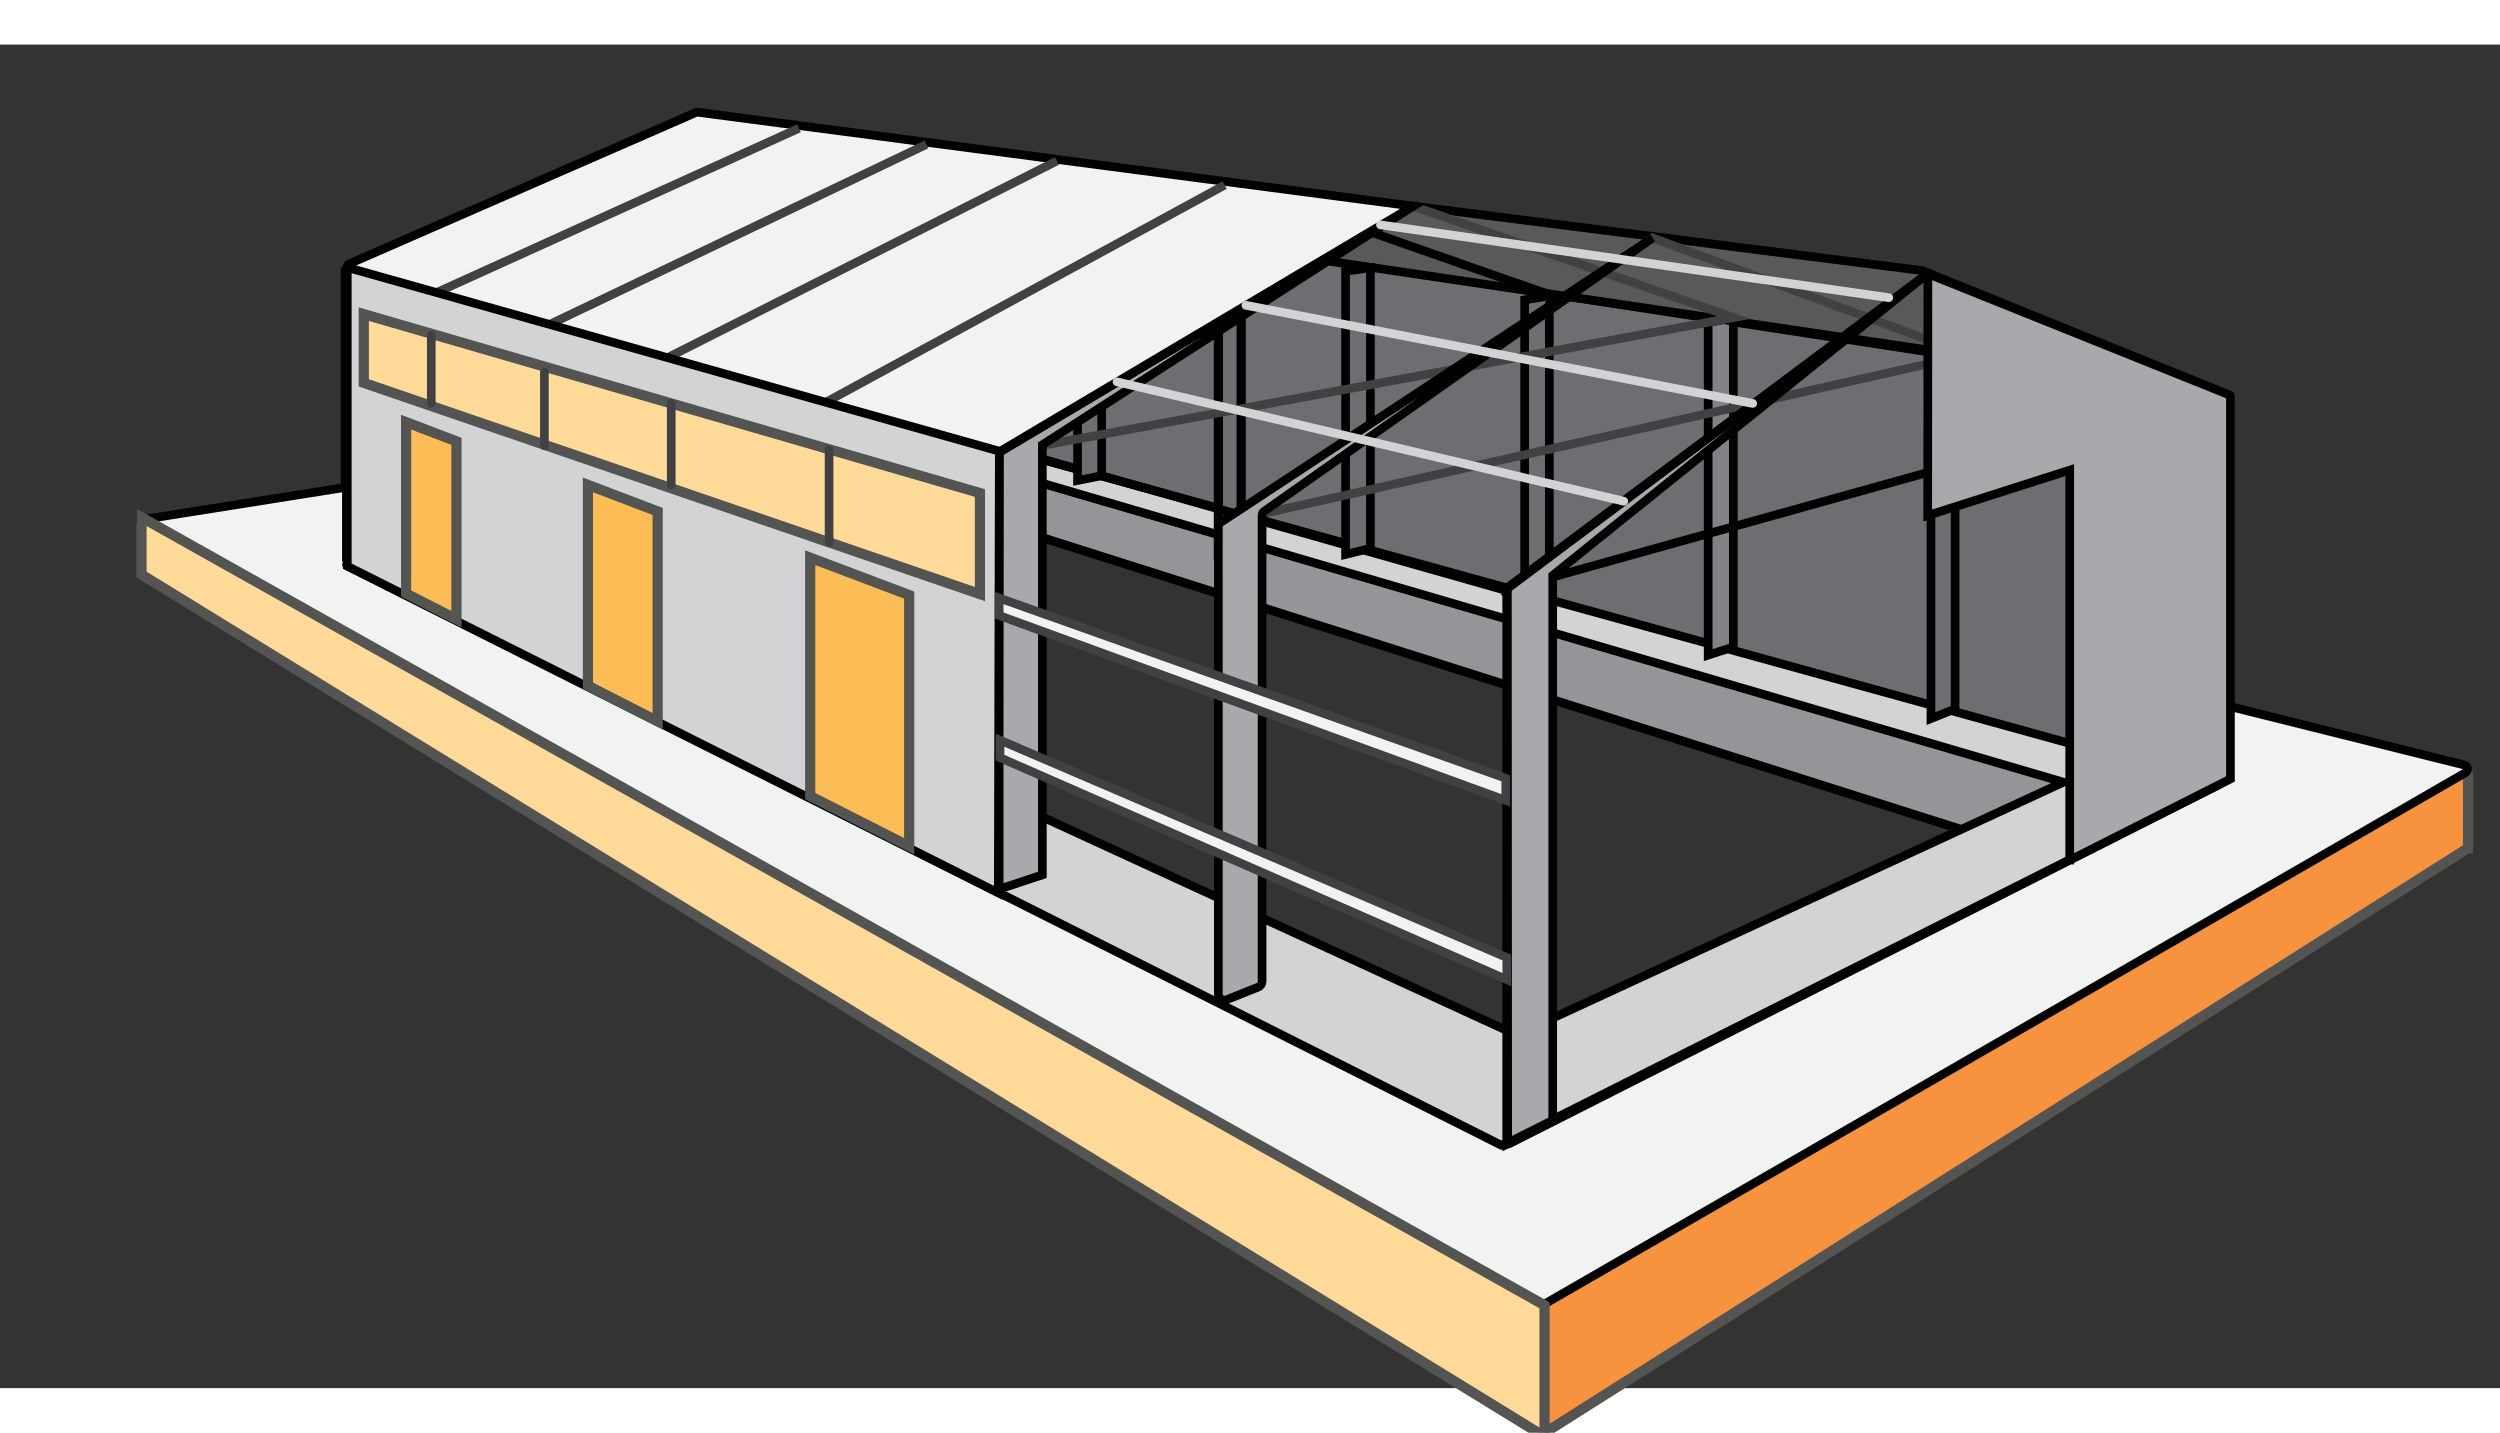 <svg width="1375" height="788" xmlns="http://www.w3.org/2000/svg" viewBox="0 0 1470 790"><rect x="0" y="0" width="1470" height="790" fill="#333333" stroke="none"/><g stroke-miterlimit="10"><path fill="#FFF" stroke="#000" stroke-width="5.095" d="M465.2 215.1l898.6 260.8v50.6c0 .8-1.2 1.5-2.1 1.2l-897-284.8v-27.5c0-.2.3-.4.5-.3z"/><path fill="#939598" stroke="#000" stroke-width="5.095" d="M465.6 215.2L1363 475.7v50.5c0 .8-1.2 1.5-2.1 1.2L465.1 242.9v-27.5c0-.1.3-.2.5-.2z"/><path fill="#F7923F" stroke="#545453" stroke-width="6" d="M1451.1 472.5L909.7 815.4c-1 .6-2.3-.1-2.3-1.3v-74.5l540-312.5c1.7-1 3.8.3 3.8 2.2v43.2z"/><path fill="#FFF" stroke="#000" stroke-width="5.095" d="M586.9 232.5l-383.2 69.2c-.4.1-.8-.2-.8-.4V132.9l209-91.1 175 52.4v138.3z"/><path fill="#D1D3D4" stroke="#000" stroke-width="5.095" d="M576.2 202.9l28.8 52.7 608.3 178.1-321.7 148.6L198 263.4c-.2-.1-9.8 36-9.8 36S882.7 648.5 883.7 648l429.7-216.7-737.2-228.4z"/><path fill="#F1F2F2" stroke="#000" stroke-width="5.095" d="M1449 423.6L564.6 202.9 82.5 279.5c-.2 0-.3.4-.1.5l824.8 461.1 542.4-312.9c2-1.1 1.6-4-.6-4.6zm-144.4 11.6l-421.7 212h-.1l-679-341.3c-.1-.1-.1-.2 0-.2l382.2-69h.1l718.4 196.9c.7.2.8 1.3.1 1.6z"/><path fill="#6D6E71" stroke="#000" stroke-width="5.095" d="M586.6 96.6l702.6 108c12 1.8 20.9 12.2 20.9 24.4l-.4 189.8c0 8.9-8.4 15.3-17 13L602.3 241.1c-10.7-2.9-18-12.6-18-23.7v-121c0-.8 1.1 0 2.3.2z"/><path fill="#6D6E71" stroke="#000" stroke-width="5.095" d="M911 323.9l-14.5 4.1V150.1l14.5-2.3z"/><path fill="#6D6E71" stroke="#000" stroke-width="5.407" d="M729.8 296l-13.4 3.5v-175l13.4-2z"/><path fill="#808285" stroke="#000" stroke-width="5.095" d="M1019.2 354.2l-14.8 4.8V163.4l14.8-2.7z"/><path fill="none" stroke="#000" stroke-width="5.095" d="M588.4 97.9s715.8 106.2 710.6 107.5L882.4 321.6c3.1-.8 2.8-.8 2.5-.8 0 0-672.4-190.5-670.4-190.7L588 92.8c.1 0 .3 5.1.4 5.1z"/><path fill="#58595B" stroke="#000" stroke-width="5.095" d="M1297.4 200.7L1130.6 133c-.1 0-.2-.1-.3-.1L823.4 94c-.3 0-.5 0-.8.2L770 123.3c-1.1.6-.8 2.2.4 2.4l526.2 78c1.8.2 2.4-2.4.8-3z"/><path fill="#6D6E71" stroke="#000" stroke-width="5.095" d="M647.8 253.5l-14.2 2.8V110.4l14.2-1.5z"/><path fill="#FFF" stroke="#000" stroke-width=".849" d="M885.4 644.4l.8-319.3"/><path fill="#6D6E71" stroke="#000" stroke-width="5.095" d="M1149.6 390.6l-14.2 5.7V187.2l14.2-3.2zM805.8 296.2l-14.6 3.6V133.3l14.6-2.1z"/><path fill="none" stroke="#414042" stroke-width="5.095" d="M723.8 279.3l247.8-165.7 185.7 68.8L724.1 280c-.4 0-.6-.4-.3-.7z"/><path fill="#A7A9AC" stroke="#000" stroke-width="5.095" d="M913 633.1l-27 13.5v-327l246.9-184.5-219.9 177z"/><path fill="none" stroke="#000" stroke-width="5.095" d="M722.7 81.1L911 147"/><path fill="#FFF" stroke="#000" stroke-width="5.095" d="M224.1 297.4l-20.4 3.6V132.8l20.4-2zM590.1 231.5l-13.9 2.5V95.3l13.9-1.4zM1305.6 432.8l-.1.1c-4.4 2.2-9.6-1-9.6-5.9V214.3c0-3 2-5.6 4.8-6.4h.1c4.2-1.2 8.4 2 8.4 6.4V427c.1 2.4-1.3 4.7-3.6 5.8z"/><path fill="none" stroke="#414042" stroke-width="5.095" d="M585.3 240.8L830.9 95l188.5 65.5z"/><path fill="#A7A9AC" stroke="#000" stroke-width="5.095" d="M739.8 554.2l-18.5 7.4c-2.4.9-4.9-.8-4.9-3.3v-276c0-.4.3-.8.7-.9l254.6-167.7-228.5 160.8c-.8.6-1.1 1.5-1.1 2.5 0 0 0 0 0 0v273.9c0 1.4-.9 2.8-2.3 3.3z"/><path fill="#A7A9AC" stroke="#000" stroke-width="5.095" d="M612.9 488.2l-25.4 8.4V239.9L830.9 95l-218 140.3z"/><path fill="#FFF" stroke="#000" stroke-width="5.095" d="M504.6 433.6l-24.1 6.8V210.8l24.1-3.8zM414.8 390l-23.1 5.7V185.8l23.1-3.2zM340.5 353.9l-22.2 4.8V165.1l22.2-2.7zM272.8 321l-21.2 4.2V146.3l21.2-2.3z"/><path fill="#F1F2F2" stroke="#000" stroke-width="5.095" d="M585.3 240.8l-380-109c-1.3-.4-1.5-2.2-.2-2.8l204.6-89.3L830.9 95 585.3 240.8z"/><path fill="#FFF" stroke="#414042" stroke-width="5.095" d="M253.6 147.2l216.2-98"/><path fill="#FFDA99" stroke="#545453" stroke-width="6" d="M83.6 278.2l824.6 463.1v74.5c0 1.2-1.3 1.9-2.3 1.3L83.2 311.6v-33.2c0-.1.2-.3.4-.2z"/><path fill="#FFF" stroke="#414042" stroke-width="5.095" d="M320.1 166L544.7 58.7M389.5 185.6l232-117.2"/><path fill="none" stroke="#414042" stroke-width="5.095" d="M480.4 213.1L720.1 82.6"/><path fill="#D1D3D4" stroke="#000" stroke-width="5.095" d="M205.5 131.4l382.1 107.7-.6 259.7-382.8-192.1V131.2c0-1 .6 0 1.3.2z"/><path fill="#A7A9AC" stroke="#000" stroke-width="5.095" d="M1133.4 134.7L886.2 319.9v325.9c0 .5.5.8 1 .6l424.3-214.6v-225c0-.4-.2-.7-.6-.8l-177.5-71.3zm83.5 344.8l-195.6 98.8-134.8 67.5-.2-325.9L1133 135.1c.2-.2.6 0 .6.3l-.1 141.5 83.5-26.7v229.3z"/><path fill="#F1F2F2" stroke="#414042" stroke-width="5.095" d="M587.5 335.7l297.9 108.7v-13l-297.9-106zM588 419.3l298 130.5v-13L588 409z"/><path fill="none" stroke="#D1D3D4" stroke-width="5.095" stroke-linecap="round" d="M954.8 268.5l-298-70.2M1030.6 211l-298-57.7M1110.6 148.8L811.7 106"/><path fill="#FFDA99" stroke="#545453" stroke-width="6" d="M213.9 198.9l362.3 124.2v-59.4L213.9 158.5z"/><path fill="#FDBD56" stroke="#545453" stroke-width="6" d="M476.4 301.7l58.2 22v147.7l-58.2-29.5zM345.7 258.9l41 15.6v123.4l-41-20.9zM238.8 222l29.6 11.3v104.6l-29.6-15.1z"/><path fill="none" stroke="#414042" stroke-width="5.095" stroke-linecap="round" d="M487.5 237.9v54.8M394.7 211v47.9M320.1 192.6v43.2M253.6 170.8v40.1"/></g></svg>